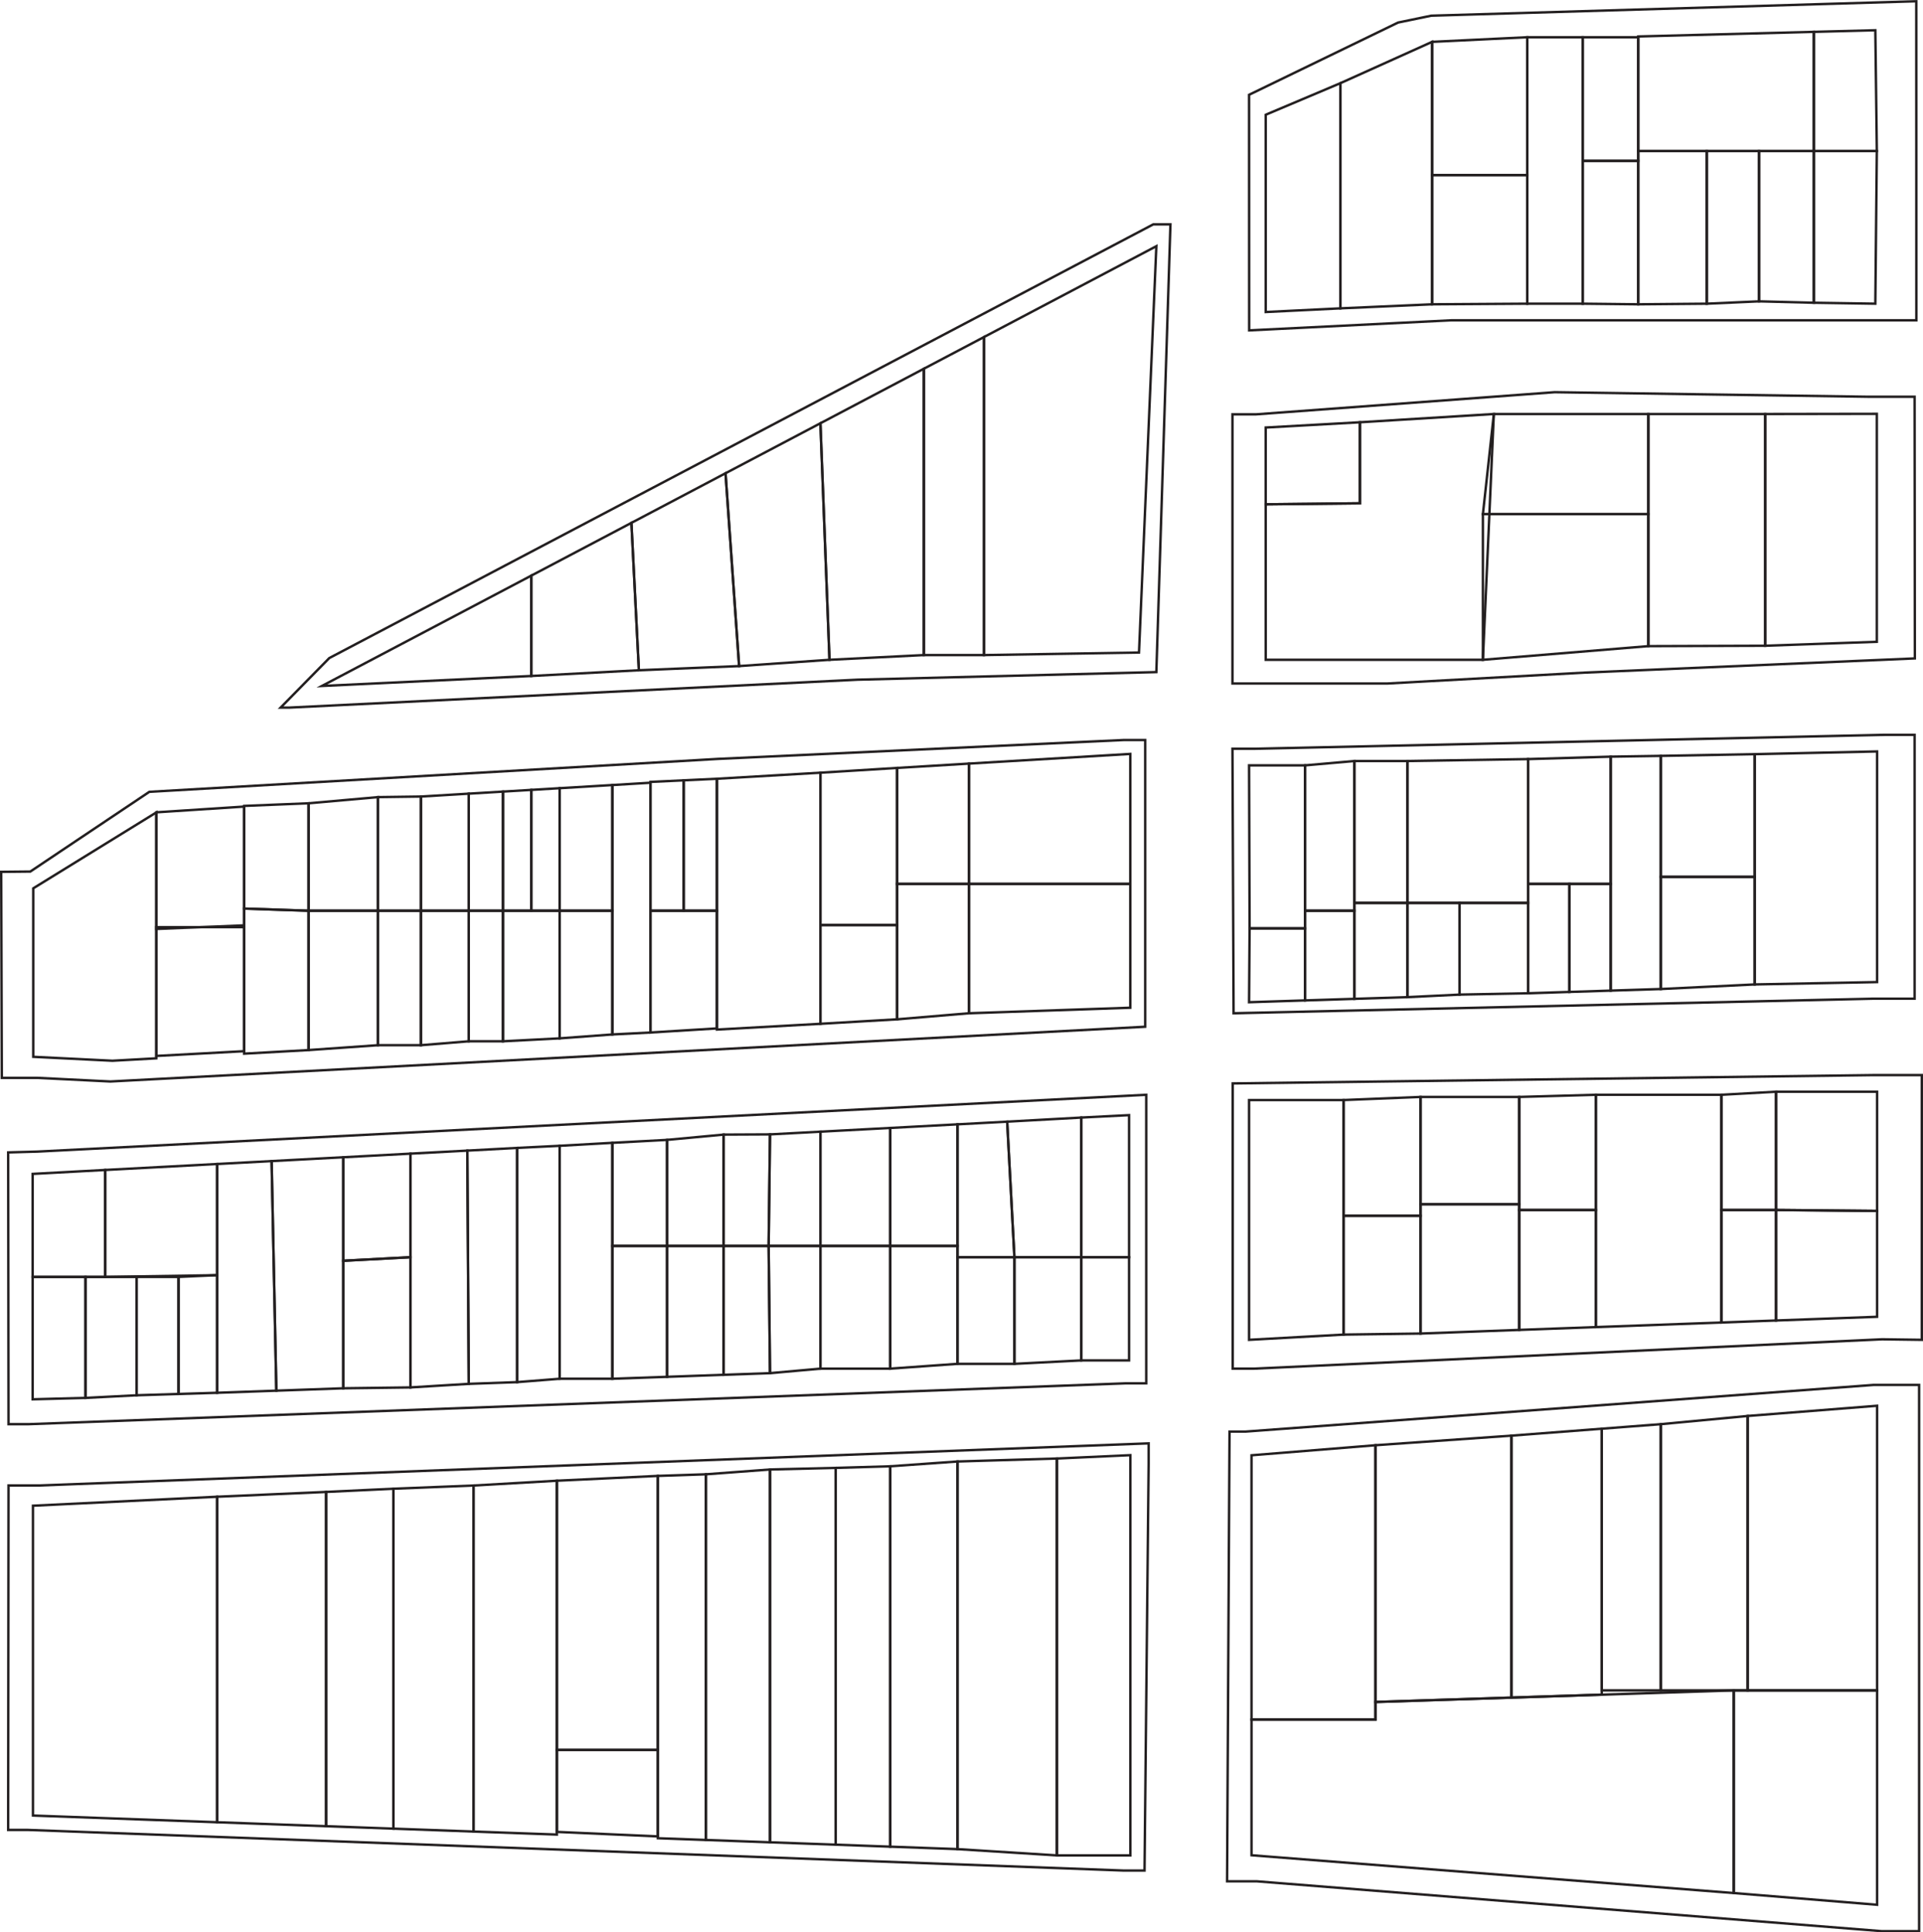 <svg xmlns="http://www.w3.org/2000/svg" viewBox="0 0 792.6 796.56"><defs><style>.cls-1,.cls-2{fill:none;stroke:#231f20;stroke-miterlimit:10;}.cls-2{stroke-width:0.75px;}</style></defs><title>GKPlotProfile</title><g id="Block_Line" data-name="Block Line"><polygon class="cls-1" points="508.09 564.18 516.91 564.18 775.75 552.08 792.1 552.3 792.1 443.18 772.06 443.18 508.09 446.61 508.09 564.18"/><polygon class="cls-1" points="471.74 771.07 463.02 771.07 11.36 754.32 3.37 754.32 3.37 744.7 3.51 612.33 16.33 612.33 473.43 594.98 473.43 603.5 471.74 771.07"/><polygon class="cls-1" points="506.77 590.13 505.76 775.51 517.98 775.51 775.61 796.06 791 796.06 791 570.9 772.13 570.9 513.34 590.13 506.77 590.13"/><polygon class="cls-1" points="472.44 570.24 463.84 570.24 11.88 587.07 3.51 587.07 3.37 475.04 15.4 474.71 472.44 451.29 472.44 570.24"/><polygon class="cls-1" points="0.75 444.32 15.53 444.32 45.49 445.81 472.02 423.24 472.02 305.04 463.32 305.04 296 312.83 61.55 326.41 12.5 359.27 0.5 359.39 0.75 444.32"/><polygon class="cls-1" points="789.14 411.68 771.75 411.68 508.44 417.68 507.98 308.65 517.28 308.65 776.63 302.91 789.14 302.91 789.14 411.68"/><polygon class="cls-1" points="789.24 271.41 789.14 163.55 770.01 163.55 640.77 161.67 517.69 170.8 507.98 170.8 507.98 281.75 571.91 281.75 653.22 277.26 789.24 271.41"/><polygon class="cls-1" points="514.87 136.19 514.83 39.07 576.23 9.3 589.89 6.47 789.83 0.52 789.86 132.04 598.13 132.04 514.87 136.19"/><polygon class="cls-1" points="482.42 92.49 476.61 277.05 353.47 280.18 119.36 291.68 115.66 291.68 135.73 271.26 475.33 92.49 482.42 92.49"/></g><g id="Plot_Profile" data-name="Plot Profile"><polygon class="cls-1" points="515.84 599.89 566.92 595.75 566.92 708.83 515.84 708.83 515.84 599.89"/><polygon class="cls-1" points="684.53 587.07 660.19 588.94 660.19 696.81 684.53 696.81 684.53 587.07"/><polygon class="cls-1" points="720.33 583.69 684.53 587.07 684.53 696.81 720.33 696.81 720.33 583.69"/><polygon class="cls-1" points="773.67 579.48 720.33 583.69 720.33 696.81 773.67 696.81 773.67 579.48"/><polygon class="cls-1" points="773.67 785.18 714.6 780.35 714.6 696.81 773.67 696.81 773.67 785.18"/><polygon class="cls-1" points="515.84 764.77 714.6 780.35 714.6 696.81 566.92 701.59 566.92 708.83 515.84 708.83 515.84 764.77"/><polygon class="cls-1" points="566.92 595.75 622.96 591.8 622.96 699.78 566.92 701.59 566.92 595.75"/><polygon class="cls-1" points="660.19 588.94 622.96 591.8 622.96 699.78 660.19 698.57 660.19 588.94"/><polygon class="cls-1" points="514.83 453.46 514.83 552.3 553.78 550.14 553.78 453.46 514.83 453.46"/><polygon class="cls-1" points="585.5 452.18 585.5 501.17 553.78 501.17 553.78 453.46 585.5 452.18"/><polygon class="cls-1" points="585.5 549.71 553.78 550.14 553.78 501.17 585.5 501.17 585.5 549.71"/><rect class="cls-1" x="585.5" y="452.18" width="40.68" height="44.23"/><polygon class="cls-1" points="626.17 548.21 585.5 549.71 585.5 496.41 626.17 496.41 626.17 548.21"/><polygon class="cls-1" points="657.77 451.29 657.77 498.78 626.17 498.78 626.17 452.18 657.77 451.29"/><polygon class="cls-1" points="657.77 547.05 626.17 548.21 626.17 498.78 657.77 498.78 657.77 547.05"/><polygon class="cls-1" points="709.5 451.29 709.5 545.16 657.77 547.05 657.77 451.29 709.5 451.29"/><polygon class="cls-1" points="732.02 450.03 732.02 498.78 709.5 498.78 709.5 451.29 732.02 450.03"/><polygon class="cls-1" points="732.02 544.33 709.5 545.16 709.5 498.78 732.02 498.78 732.02 544.33"/><polygon class="cls-1" points="773.67 450.03 773.67 499.17 732.02 498.78 732.02 450.03 773.67 450.03"/><polygon class="cls-1" points="773.67 542.8 732.02 544.33 732.02 498.78 773.67 499.17 773.67 542.8"/><polygon class="cls-1" points="514.83 315.5 515.04 382.7 537.9 382.7 537.9 315.5 514.83 315.5"/><polygon class="cls-1" points="514.83 413.13 515.04 382.7 537.9 382.7 537.9 412.39 514.83 413.13"/><polygon class="cls-1" points="558.22 313.71 558.22 375.42 537.9 375.42 537.9 315.5 558.22 313.71"/><polygon class="cls-1" points="558.22 411.74 537.9 412.39 537.9 375.42 558.22 375.42 558.22 411.74"/><rect class="cls-1" x="558.22" y="313.71" width="21.88" height="58.48"/><polygon class="cls-1" points="580.1 411.04 558.22 411.74 558.22 372.19 580.1 372.19 580.1 411.04"/><polygon class="cls-1" points="629.83 312.91 629.83 372.19 580.1 372.19 580.1 313.71 629.83 312.91"/><polygon class="cls-1" points="601.58 409.99 601.58 372.19 580.1 372.19 580.1 411.04 601.58 409.99"/><polygon class="cls-1" points="629.83 409.44 629.83 372.19 601.58 372.19 601.58 409.99 629.83 409.44"/><polygon class="cls-1" points="663.88 311.91 663.88 364.35 629.83 364.35 629.83 312.91 663.88 311.91"/><polygon class="cls-1" points="646.85 408.89 646.85 364.35 629.83 364.35 629.83 409.44 646.85 408.89"/><polygon class="cls-1" points="663.88 408.35 663.88 364.35 646.85 364.35 646.85 408.89 663.88 408.35"/><polygon class="cls-1" points="684.53 407.69 684.53 311.59 663.88 311.91 663.88 408.35 684.53 407.69"/><polygon class="cls-1" points="723.23 405.8 723.23 361.45 684.53 361.45 684.53 407.69 723.23 405.8"/><polygon class="cls-1" points="723.23 310.88 723.23 361.45 684.53 361.45 684.53 311.59 723.23 310.88"/><polygon class="cls-1" points="773.67 309.76 773.67 404.83 723.23 405.8 723.23 310.88 773.67 309.76"/><polygon class="cls-1" points="679.39 266.35 611.21 271.98 611.21 211.92 679.39 211.92 679.39 266.35"/><polygon class="cls-1" points="679.39 170.66 615.71 170.66 611.21 211.92 679.39 211.92 679.39 170.66"/><polygon class="cls-1" points="727.56 170.66 727.56 266.19 679.39 266.35 679.39 170.66 727.56 170.66"/><polygon class="cls-1" points="773.57 170.59 773.57 264.56 727.56 266.19 727.56 170.66 773.57 170.59"/><polygon class="cls-1" points="615.71 170.66 611.21 271.98 521.69 271.98 521.68 207.88 560.51 207.46 560.51 174.07 615.71 170.66"/><polygon class="cls-1" points="521.68 176.24 521.68 207.88 560.51 207.46 560.51 174.07 521.68 176.24"/><polygon class="cls-1" points="521.69 47.3 521.69 128.62 552.46 127.11 552.46 34.29 521.69 47.3"/><polygon class="cls-1" points="590.27 17.25 552.46 34.29 552.46 127.11 590.27 125.44 590.27 17.25"/><polygon class="cls-1" points="629.48 15.35 629.48 72.18 590.27 72.18 590.27 17.25 629.48 15.35"/><polygon class="cls-1" points="629.48 125.19 590.27 125.44 590.27 72.18 629.48 72.18 629.48 125.19"/><rect class="cls-1" x="629.48" y="15.35" width="22.87" height="109.84"/><polygon class="cls-1" points="675.22 125.44 675.22 66.31 652.35 66.31 652.35 125.19 675.22 125.44"/><polygon class="cls-1" points="703.48 125.19 703.48 62.26 675.22 62.26 675.22 125.44 703.48 125.19"/><polygon class="cls-1" points="725.02 124.22 725.02 62.26 703.48 62.26 703.48 125.19 725.02 124.22"/><polygon class="cls-1" points="747.61 124.8 747.61 62.26 725.02 62.26 725.02 124.22 747.61 124.8"/><polygon class="cls-1" points="772.95 125.19 773.57 62.26 747.61 62.26 747.61 124.8 772.95 125.19"/><polygon class="cls-1" points="772.95 12.47 773.57 62.26 747.61 62.26 747.61 13.13 772.95 12.47"/><polygon class="cls-1" points="675.22 15.03 747.61 13.13 747.61 62.26 675.22 62.26 675.22 15.03"/><rect class="cls-1" x="652.35" y="15.35" width="22.88" height="50.96"/><polygon class="cls-1" points="465.9 599.84 465.9 764.83 435.61 764.83 435.61 601.23 465.9 599.84"/><polygon class="cls-1" points="394.65 602.45 435.61 601.23 435.61 764.83 394.65 762.24 394.65 602.45"/><polygon class="cls-1" points="366.91 604.43 394.65 602.45 394.65 762.24 366.91 761.23 366.91 604.43"/><polygon class="cls-1" points="344.45 605.09 366.91 604.43 366.91 761.23 344.45 760.41 344.45 605.09"/><polygon class="cls-1" points="317.37 605.75 344.45 605.09 344.45 760.41 317.37 759.43 317.37 605.75"/><polygon class="cls-1" points="290.95 607.73 317.37 605.75 317.37 759.43 290.95 758.47 290.95 607.73"/><polygon class="cls-1" points="271.13 608.39 290.95 607.73 290.95 758.47 271.13 757.75 271.13 608.39"/><polygon class="cls-1" points="229.52 610.38 271.13 608.39 271.13 721.34 229.52 721.34 229.52 610.38"/><polygon class="cls-1" points="195.18 612.36 229.52 610.38 229.52 756.24 195.18 755 195.18 612.36"/><polygon class="cls-1" points="162.15 613.68 195.18 612.36 195.18 755 162.15 753.8 162.15 613.68"/><polygon class="cls-1" points="134.41 615 162.15 613.68 162.15 753.8 134.41 752.79 134.41 615"/><polygon class="cls-1" points="89.49 616.98 134.41 615 134.41 752.79 89.49 751.16 89.49 616.98"/><polygon class="cls-1" points="13.59 620.68 89.49 616.98 89.49 751.16 13.59 748.4 13.59 620.68"/><polygon class="cls-1" points="229.52 755.14 271.13 757 271.13 721.34 229.52 721.34 229.52 755.14"/><polygon class="cls-1" points="465.87 310.78 465.87 364.35 399.38 364.35 399.38 314.77 465.87 310.78"/><polygon class="cls-1" points="465.87 415.4 399.38 417.68 399.38 364.35 465.87 364.35 465.87 415.4"/><polygon class="cls-1" points="369.74 420.18 399.38 417.68 399.38 364.35 369.74 364.35 369.74 420.18"/><polygon class="cls-1" points="369.74 316.56 399.38 314.77 399.38 364.35 369.74 364.35 369.74 316.56"/><polygon class="cls-1" points="338.15 318.52 369.74 316.56 369.74 381.33 338.15 381.33 338.15 318.52"/><polygon class="cls-1" points="338.15 422.03 369.74 420.18 369.74 381.33 338.15 381.33 338.15 422.03"/><polygon class="cls-1" points="295.48 424.41 338.15 422.03 338.15 318.52 295.48 321.02 295.48 424.41"/><polygon class="cls-1" points="268.1 425.62 295.48 423.93 295.48 375.42 268.1 375.42 268.1 425.62"/><polygon class="cls-1" points="281.79 321.67 281.79 375.42 295.48 375.42 295.48 321.02 281.79 321.67"/><polygon class="cls-1" points="268.1 322.32 268.1 375.42 281.79 375.42 281.79 321.67 268.1 322.32"/><polygon class="cls-1" points="252.4 426.42 252.4 323.61 268.1 322.66 268.1 425.62 252.4 426.42"/><polygon class="cls-1" points="230.66 428.03 230.66 375.42 252.4 375.42 252.4 426.42 230.66 428.03"/><polygon class="cls-1" points="230.66 324.91 252.4 323.61 252.4 375.42 230.66 375.42 230.66 324.91"/><polygon class="cls-1" points="207.31 429.24 230.66 428.03 230.66 375.42 218.98 375.42 207.31 375.42 207.31 429.24"/><polygon class="cls-1" points="218.98 325.61 218.98 375.42 230.66 375.42 230.66 324.91 218.98 325.61"/><polygon class="cls-1" points="207.31 326.31 207.31 375.42 218.98 375.42 218.98 325.61 207.31 326.31"/><rect class="cls-1" x="193.21" y="375.42" width="14.09" height="53.82"/><polygon class="cls-1" points="173.49 430.85 193.21 429.24 193.21 375.42 173.49 375.42 173.49 430.85"/><polygon class="cls-1" points="193.21 327.16 193.21 375.42 207.31 375.42 207.31 326.31 193.21 327.16"/><polygon class="cls-1" points="173.49 328.35 173.49 375.42 193.21 375.42 193.21 327.16 173.49 328.35"/><polygon class="cls-1" points="155.77 328.59 155.77 375.42 173.49 375.42 173.49 328.35 155.77 328.59"/><rect class="cls-1" x="155.77" y="375.42" width="17.71" height="55.43"/><polygon class="cls-1" points="127.19 432.86 155.77 430.85 155.77 375.42 127.19 375.42 127.19 432.86"/><polygon class="cls-1" points="127.19 331.13 127.19 375.42 155.77 375.42 155.77 328.59 127.19 331.13"/><polygon class="cls-1" points="100.61 332.21 100.61 374.54 127.19 375.42 127.19 331.13 100.61 332.21"/><polygon class="cls-1" points="100.61 434.34 127.19 432.86 127.19 375.42 100.61 374.54 100.61 434.34"/><polygon class="cls-1" points="64.43 334.9 64.43 436.26 46.35 437.26 13.7 435.64 13.7 366.19 64.43 334.9"/><polygon class="cls-1" points="64.43 334.85 100.61 332.49 100.61 381.45 64.43 382.94 64.43 334.85"/><polygon class="cls-1" points="64.43 435.28 100.61 433.32 100.61 382.19 64.43 382.19 64.43 435.28"/><polygon class="cls-1" points="476.61 101.48 469.46 268.99 405.57 270.03 405.57 138.93 476.61 101.48"/><polygon class="cls-1" points="380.78 270.03 405.57 270.03 405.57 138.93 380.78 152 380.78 270.03"/><polygon class="cls-1" points="341.89 271.98 380.78 270.03 380.78 152 338.15 174.47 341.89 271.98"/><polygon class="cls-1" points="304.64 274.57 341.89 271.98 338.15 174.47 299.04 195.08 304.64 274.57"/><polygon class="cls-1" points="263.33 276.29 304.64 274.57 299.04 195.08 260.25 215.53 263.33 276.29"/><polygon class="cls-1" points="218.98 278.65 263.33 276.29 260.25 215.53 218.98 237.28 218.98 278.65"/><polygon class="cls-1" points="132.67 282.77 218.98 278.65 218.98 237.28 132.67 282.77"/><polygon class="cls-1" points="465.37 459.68 445.65 460.68 445.65 518.25 465.37 518.25 465.37 459.68"/><rect class="cls-1" x="445.65" y="518.25" width="19.72" height="42.54"/><polygon class="cls-1" points="418.11 562.2 445.65 560.79 445.65 518.25 418.11 518.25 418.11 562.2"/><polygon class="cls-1" points="415.13 462.37 445.65 460.68 445.65 518.25 418.11 518.25 415.13 462.37"/><polygon class="cls-1" points="394.65 463.47 415.13 462.37 418.11 518.25 394.65 518.25 394.65 463.47"/><rect class="cls-1" x="394.65" y="518.25" width="23.46" height="43.95"/><polygon class="cls-1" points="366.91 564.18 394.65 562.2 394.65 513.6 366.91 513.6 366.91 564.18"/><polygon class="cls-1" points="366.91 464.96 394.65 463.47 394.65 513.6 366.91 513.6 366.91 464.96"/><polygon class="cls-1" points="338.15 466.5 366.91 464.96 366.91 513.6 338.15 513.6 338.15 466.5"/><rect class="cls-1" x="338.15" y="513.6" width="28.76" height="50.59"/><polygon class="cls-1" points="317.37 566.04 338.15 564.18 338.15 513.6 316.81 513.6 317.37 566.04"/><polygon class="cls-1" points="317.37 467.61 316.81 513.6 338.15 513.6 338.15 466.5 317.37 467.61"/><polygon class="cls-1" points="298.23 467.7 298.23 513.6 316.81 513.6 317.37 467.61 298.23 467.7"/><polygon class="cls-1" points="298.23 566.72 317.37 566.04 316.81 513.6 298.23 513.6 298.23 566.72"/><polygon class="cls-1" points="274.94 567.55 298.23 566.72 298.23 513.6 274.94 513.6 274.94 567.55"/><polygon class="cls-1" points="274.94 469.88 274.94 513.6 298.23 513.6 298.23 467.7 274.94 469.88"/><polygon class="cls-1" points="252.4 471.09 252.4 513.6 274.94 513.6 274.94 469.88 252.4 471.09"/><polygon class="cls-1" points="252.4 568.35 274.94 567.55 274.94 513.6 252.4 513.6 252.4 568.35"/><polygon class="cls-1" points="230.66 568.35 230.66 472.32 252.4 471.09 252.4 568.35 230.66 568.35"/><polygon class="cls-1" points="213.14 569.74 213.14 473.19 230.66 472.32 230.66 568.35 213.14 569.74"/><polygon class="cls-1" points="193.21 570.45 192.62 474.3 213.14 473.19 213.14 569.74 193.21 570.45"/><polygon class="cls-1" points="169.16 571.92 169.16 475.55 192.62 474.3 193.21 570.45 169.16 571.92"/><polygon class="cls-1" points="141.48 572.28 141.48 519.72 169.16 518.25 169.16 571.92 141.48 572.28"/><polygon class="cls-1" points="141.48 477.04 141.48 519.72 169.16 518.25 169.16 475.55 141.48 477.04"/><polygon class="cls-1" points="111.95 478.62 113.9 573.26 141.48 572.28 141.48 477.04 111.95 478.62"/><polygon class="cls-1" points="89.49 479.82 89.49 574.13 113.9 573.26 111.95 478.62 89.49 479.82"/><polygon class="cls-1" points="73.58 574.62 73.58 526.37 89.49 525.65 89.49 574.13 73.58 574.62"/><polygon class="cls-1" points="56.3 575.16 56.3 526.37 73.58 526.37 73.58 574.62 56.3 575.16"/><polygon class="cls-1" points="35.24 576.24 35.24 526.37 56.3 526.37 56.3 575.16 35.24 576.24"/><polygon class="cls-1" points="13.45 576.82 13.45 526.37 35.24 526.37 35.24 576.24 13.45 576.82"/><polygon class="cls-1" points="43.34 482.28 43.34 526.37 89.49 525.65 89.49 479.82 43.34 482.28"/><polygon class="cls-1" points="13.45 483.9 13.45 526.37 43.34 526.37 43.34 482.28 13.45 483.9"/></g></svg>